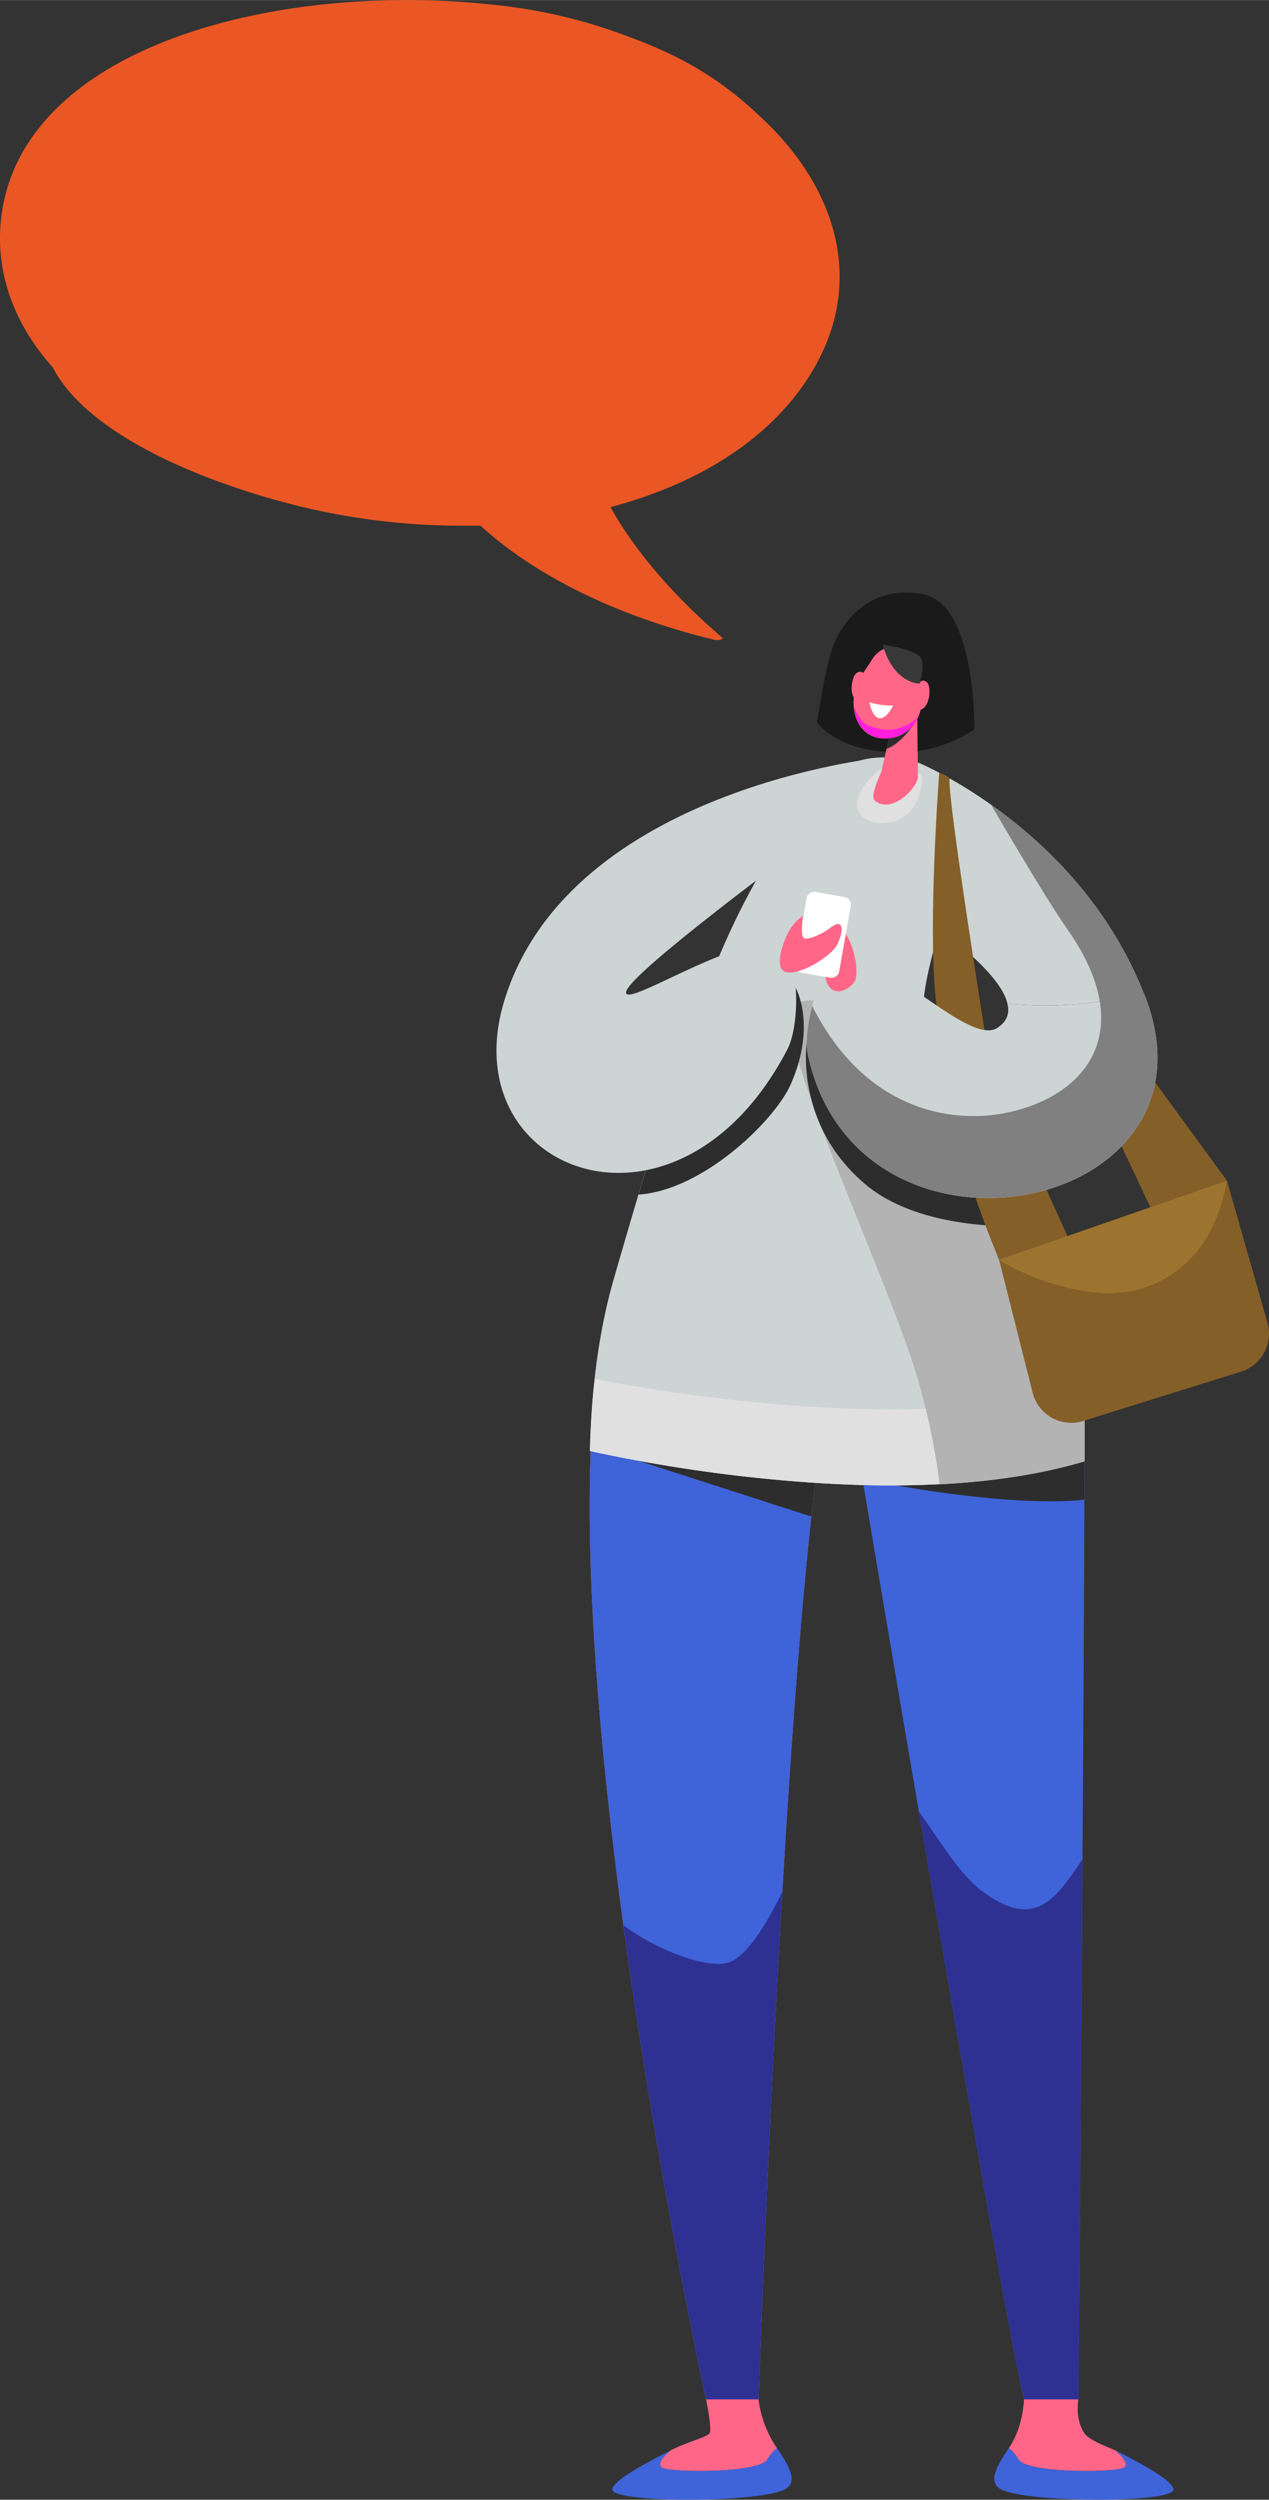 <svg xmlns="http://www.w3.org/2000/svg" width="548.6" height="1080" viewBox="-0.031 0.026 548.609 1079.95" style=""><rect x="-0.031" y="0.026" width="548.609" height="1079.95" fill="#333333" stroke="none"/><g><defs><linearGradient id="a" data-name="38" x1="390.19" y1="247.19" x2="390.19" y2="277.44" gradientUnits="userSpaceOnUse"><stop offset="0" stop-color="#c7b299"></stop><stop offset=".16" stop-color="#a79784"></stop><stop offset=".43" stop-color="#786e63"></stop><stop offset=".67" stop-color="#55514c"></stop><stop offset=".87" stop-color="#403f3d"></stop><stop offset="1" stop-color="#383838"></stop></linearGradient></defs><title>sm6_226462694</title><g data-name="Layer 2" style="isolation:isolate"><path fill="#855f28" d="M497.5 522l-34.2-72.3 18.5-6.1 48.6 66.5-32.9 11.9z"></path><path d="M494.1 428.3c-28.4-70.7-97.3-98.9-97.3-98.9l-4.9 62.4s39.7 24.7 43.6 41.8c12.6 1.3 35.3 2 58.6-5.3z" fill="#cdd4d4"></path><path d="M360.5 278.2c3.7-9.1 15.2-25.8 38.4-21.5s22.3 58.3 22.3 58.3-13 10.4-34 10c-25.5-.3-34-12.9-34-12.9s3.6-24.8 7.3-33.9z" fill="#1a1a1a"></path><path d="M345.2 350.7c-29.1 44.6-41.2 67.6-80.1 202.7-37.4 129.9 40.1 483.2 40.1 483.2h22.7s14.8-426.8 36.3-448.9c0 0 105.5 30.1 104.4 3.2-4-93-62.1-110.5-68.9-143.9s30.3-93.4 6.9-107.9c-21-13-41.6-18.8-61.4 11.6z" fill="#ff6687"></path><path d="M289.7 471.9c-7 21.7-15 48.2-24.6 81.5-37.4 129.9 40.1 483.2 40.1 483.2h22.7s14.8-425.4 36.2-448.8l2.2-96.8c-27.4-2.7-54.8-8.4-76.6-19.1z" fill="#3f63d8"></path><path d="M468.6 590.9c-2.1-49.3-19.5-77.4-36.3-97.9a501.7 501.7 0 0 1-66-2l-2.2 96.8h.1s68.4 408.3 78.5 448.9h23.5s3.5-418.9 2.4-445.8z" fill="#3f63d8"></path><path d="M350.7 655.2c1.7-15 3.5-28.2 5.3-38.8l-80 14.7z" fill="#2d2d2d"></path><path d="M387.2 641.7s51.5 9.6 81.5 6.2c.1-15.1.1-27.9.1-37.6z" fill="#2d2d2d"></path><path d="M468.6 590.9c-4-93-62.1-110.5-68.9-143.9s33.9-95.6 10.5-110.1c-20.9-13.1-45.2-16.6-65 13.8-29.1 44.6-41.2 67.6-80.1 202.7-6.4 22.4-9.5 47.4-10.1 73.5a667.7 667.7 0 0 0 95.3 13.6c8.7.6 17.7 1 26.8 1.2 31 .5 63.4-2 91.7-10.4 0-20.4 0-35.2-.2-40.4z" fill="#cdd4d4"></path><path d="M378.1 608.8c-9.7-.1-19.2-.5-28.6-1.1a760 760 0 0 1-92.4-11.9c-1.2 10.1-1.8 20.5-2.1 31.1a667.7 667.7 0 0 0 95.3 13.6c8.7.6 17.7 1 26.8 1.2 31 .5 63.4-2 91.7-10.4 0-12.9 0-23.6-.1-31-28.4 6.9-60.1 9-90.6 8.5z" fill="#e0e0e0"></path><path d="M468.8 610.2v-4a27.1 27.1 0 0 0-.1-2.9c0-5.7 0-10-.1-12.3-4-93-62.1-110.5-68.9-143.9s-22.4-20.2-35.6-16.5c-16.3 4.7-21.4-4.7-21.3 15.3s42.8 111.9 54 150a301.7 301.7 0 0 1 9.4 45.4c21.6-1.1 43-4.1 62.6-9.9v-21.2z" fill="#b3b3b3"></path><path d="M421.2 493.2l-72.4-43.5s-5.8 35.6 25.1 61.8c20.9 17.8 57.6 20 81.1 17.4a151.3 151.3 0 0 0-12.5-22.4z" fill="#2d2d2d"></path><path d="M294.2 458.2c-5.4 16-11.3 35-18.2 57.9 27.9-1.8 58.9-32 65.8-47.6 11.4-25.8 2.1-41.8 2.1-41.8z" fill="#2d2d2d"></path><path d="M381 327.3s-133.4 13.5-162.5 103.4c-24.7 75.9 74.2 113.9 121.8 22.8 5-9.4 5.7-34.5-1.2-42.6-11.6-13.5-68.9 25.4-68.5 17.8s78.2-64.7 78.2-64.7z" fill="#cdd4d4"></path><path d="M381.3 331.9s-8.6 5.5-10.5 13.6 7.3 12 16.4 9.1 10.8-12.7 11.5-17.7-11.8-7.4-17.4-5z" fill="#e0e0e0"></path><path d="M396.5 307.6l.3 27.9c.1 4.6-11.2 16.4-18.5 10.5-2.1-1.7.7-8 2.7-12.7l5.5-24z" fill="#ff6687"></path><path d="M383.2 323.5c6-1.8 12-10.8 12-10.8h-9.5z" fill="#2d2d2d"></path><path d="M396.5 289.7l1.7 10.7c1.3 8.5-4.1 16.9-12.6 18.4s-15.4-3.1-16.5-13 5.2-16.3 7.5-20.3c5.1-9 17.1-8 19.9 4.2z" fill="#ff6687"></path><path d="M396.2 300a22.9 22.9 0 0 0 .7-2.8c.3-1.8 1.1-4.3 3.6-2.6s1.4 12-3.1 12-2.1-4.4-1.2-6.6z" fill="#ff6687"></path><path d="M373.7 296.7a14.1 14.1 0 0 1-.1-2.9c.1-1.8-.1-4.5-2.9-3.3s-4.1 11.3.3 12.3 3-3.7 2.7-6.1z" fill="#ff6687"></path><path d="M386.1 304.8a32.9 32.9 0 0 1-10.3-1.4s.8 4.5 3 6.3 5.1-.5 7.3-4.9z" fill="#fff"></path><path d="M305.2 1036.6s2.6 12.6 1.6 14.5-9.7 3.8-17 7.6c-3.3 2.9-6.5 6.5-3 7.7 6.1 1.9 41.7 2 45-3.9a16.3 16.3 0 0 1 4.1-4.8 47.4 47.4 0 0 1-8-21.1z" fill="#ff6687"></path><path d="M331.8 1062.5c-3.3 5.9-38.9 5.8-45 3.9-3.5-1.2-.3-4.8 3-7.7-11 5.6-24.6 12.9-25.1 16.7-.8 6.2 64 6 74.8 0 5.6-3.2 1.6-10-3.6-17.7a16.3 16.3 0 0 0-4.1 4.8z" fill="#3f63d8"></path><path d="M466.2 1036.6s-1.6 8.1 2.4 14.4c1.7 2.7 6.7 4.8 13.7 7.7 3.2 2.9 6.4 6.5 2.9 7.7-6.1 1.9-41.7 2-45-3.9a14.9 14.9 0 0 0-4.1-4.8c4.7-7 6.1-14.7 6.6-21.1z" fill="#ff6687"></path><path d="M440.2 1062.5c3.3 5.9 38.9 5.8 45 3.9 3.5-1.2.3-4.8-2.9-7.7 11 5.6 24.5 12.9 25 16.7.8 6.2-64 6-74.7 0-5.7-3.2-1.7-10 3.5-17.7a14.9 14.9 0 0 1 4.1 4.8z" fill="#3f63d8"></path><path d="M424.6 817.1c-9.8-7.2-19-23-27.4-34.4 19.1 111.3 40.2 232.7 45.5 253.9h23.5s1-118.4 1.7-233.4c-12.9 20.1-22 29.5-43.3 13.9z" fill="#2e3192" style="mix-blend-mode:multiply"></path><path d="M338.2 817.2c-5.3 11.1-13.9 26.4-22.2 30.3s-31.2-4.3-46.5-15.7c14.8 109.7 35.7 204.8 35.7 204.8h22.7s3.8-108.8 10.3-219.4z" fill="#2e3192" style="mix-blend-mode:multiply"></path><path d="M428 460.1l33.6 74.3-29.7 9.9s-20.7-48.7-23-78.7z" fill="#855f28"></path><path d="M406 333.9s-5.3 70.3-1.1 100.5 6.1 25.5 6.1 25.5l17 .2s-18.7-115.8-17.5-123.8a9.7 9.7 0 0 0-4.5-2.4z" fill="#855f28"></path><path d="M494.1 428.3c-23.3 7.3-46 6.6-58.6 5.3 1 4.1-.1 7.7-4.4 10.5-13.1 8.6-54.5-39.1-69.3-29.2-8.8 5.9-14.8 30.3-12.6 40.7 21.6 100.5 181.7 69.1 146-24.7z" fill="#cdd4d4"></path><path d="M369.7 423.5c1.9-5.2-1.7-19.6-5.9-21.4s-9.6 15.8-6.2 22.8 11 1.5 12.1-1.4z" fill="#ff6687"></path><rect x="337.9" y="393.9" width="35.4" height="19.39" rx="3.2" transform="rotate(-80 355.83 403.673)" fill="#fff"></rect><path d="M341.1 402.2a18.6 18.6 0 0 1 6-6.5s-1.2 8.6.4 9.6 7.9-1.7 11.5-4.5c6.1-4.7 5.6 2 2.9 7.3s-16.4 13.4-22.1 11.9-1-13.8 1.3-17.8z" fill="#ff6687"></path><path d="M495.2 430.9l-1.1-2.6c-13.2-33-35.3-56.8-55.1-72.7-5.7-4.6-10.6-8-10.6-8s22.4 38.7 33.1 54c29.4 41.9 10.2 69.8-22.7 78.3-25.3 6.6-64.4 1-87.7-45.3-2.1 7.8-2.9 16-1.9 21 21.6 100.5 181.7 69.1 146-24.7z" fill="gray"></path><path d="M431.9 544.3l98.5-34.2 17.5 61.3a17.2 17.2 0 0 1-11.4 21.2l-68.2 21.3a17.2 17.2 0 0 1-21.9-12.2z" fill="#855f28"></path><path d="M431.9 544.3a103.9 103.9 0 0 0 40.6 14c23.5 2.9 51.1-9.5 57.9-48.2z" fill="#9c742f"></path><g opacity=".7"><path d="M384.7 315.3c-3.3.1-9-1.1-11.3-3.1s-3.9-5.9-4.3-6.9v.5c1.1 9.9 8.7 14.4 16.5 13a15.4 15.4 0 0 0 11.3-9 20 20 0 0 1-12.2 5.5z" fill="#f0f"></path></g><path d="M381.6 278.5s3.4 15.5 15.8 16.9c0 0 2.4-6.2 1-10.5s-16.8-6.4-16.8-6.4z" fill="url(#a)"></path><path d="M326.6 48.5a144.8 144.8 0 0 0-36.8-25.1 182 182 0 0 0-16.9-7.1 225.7 225.7 0 0 0-54.8-13.7C121.6-9.3 6.4 19.7.2 97c-1.8 23.2 7 44.3 22.8 62l.3.7c16 29.1 66.1 49 104.9 58.7a295 295 0 0 0 69.7 8.7h9.8c24.9 22.8 61.7 39.9 101.5 49.4.7.2 4.1-.1 2.8-1.2-18.9-16.2-36.7-35.7-48.1-56.2 38-10.1 69.9-29.6 87.4-59 23.3-39.2 9.9-80.8-24.7-111.6z" fill="#ea5724"></path></g></g></svg>